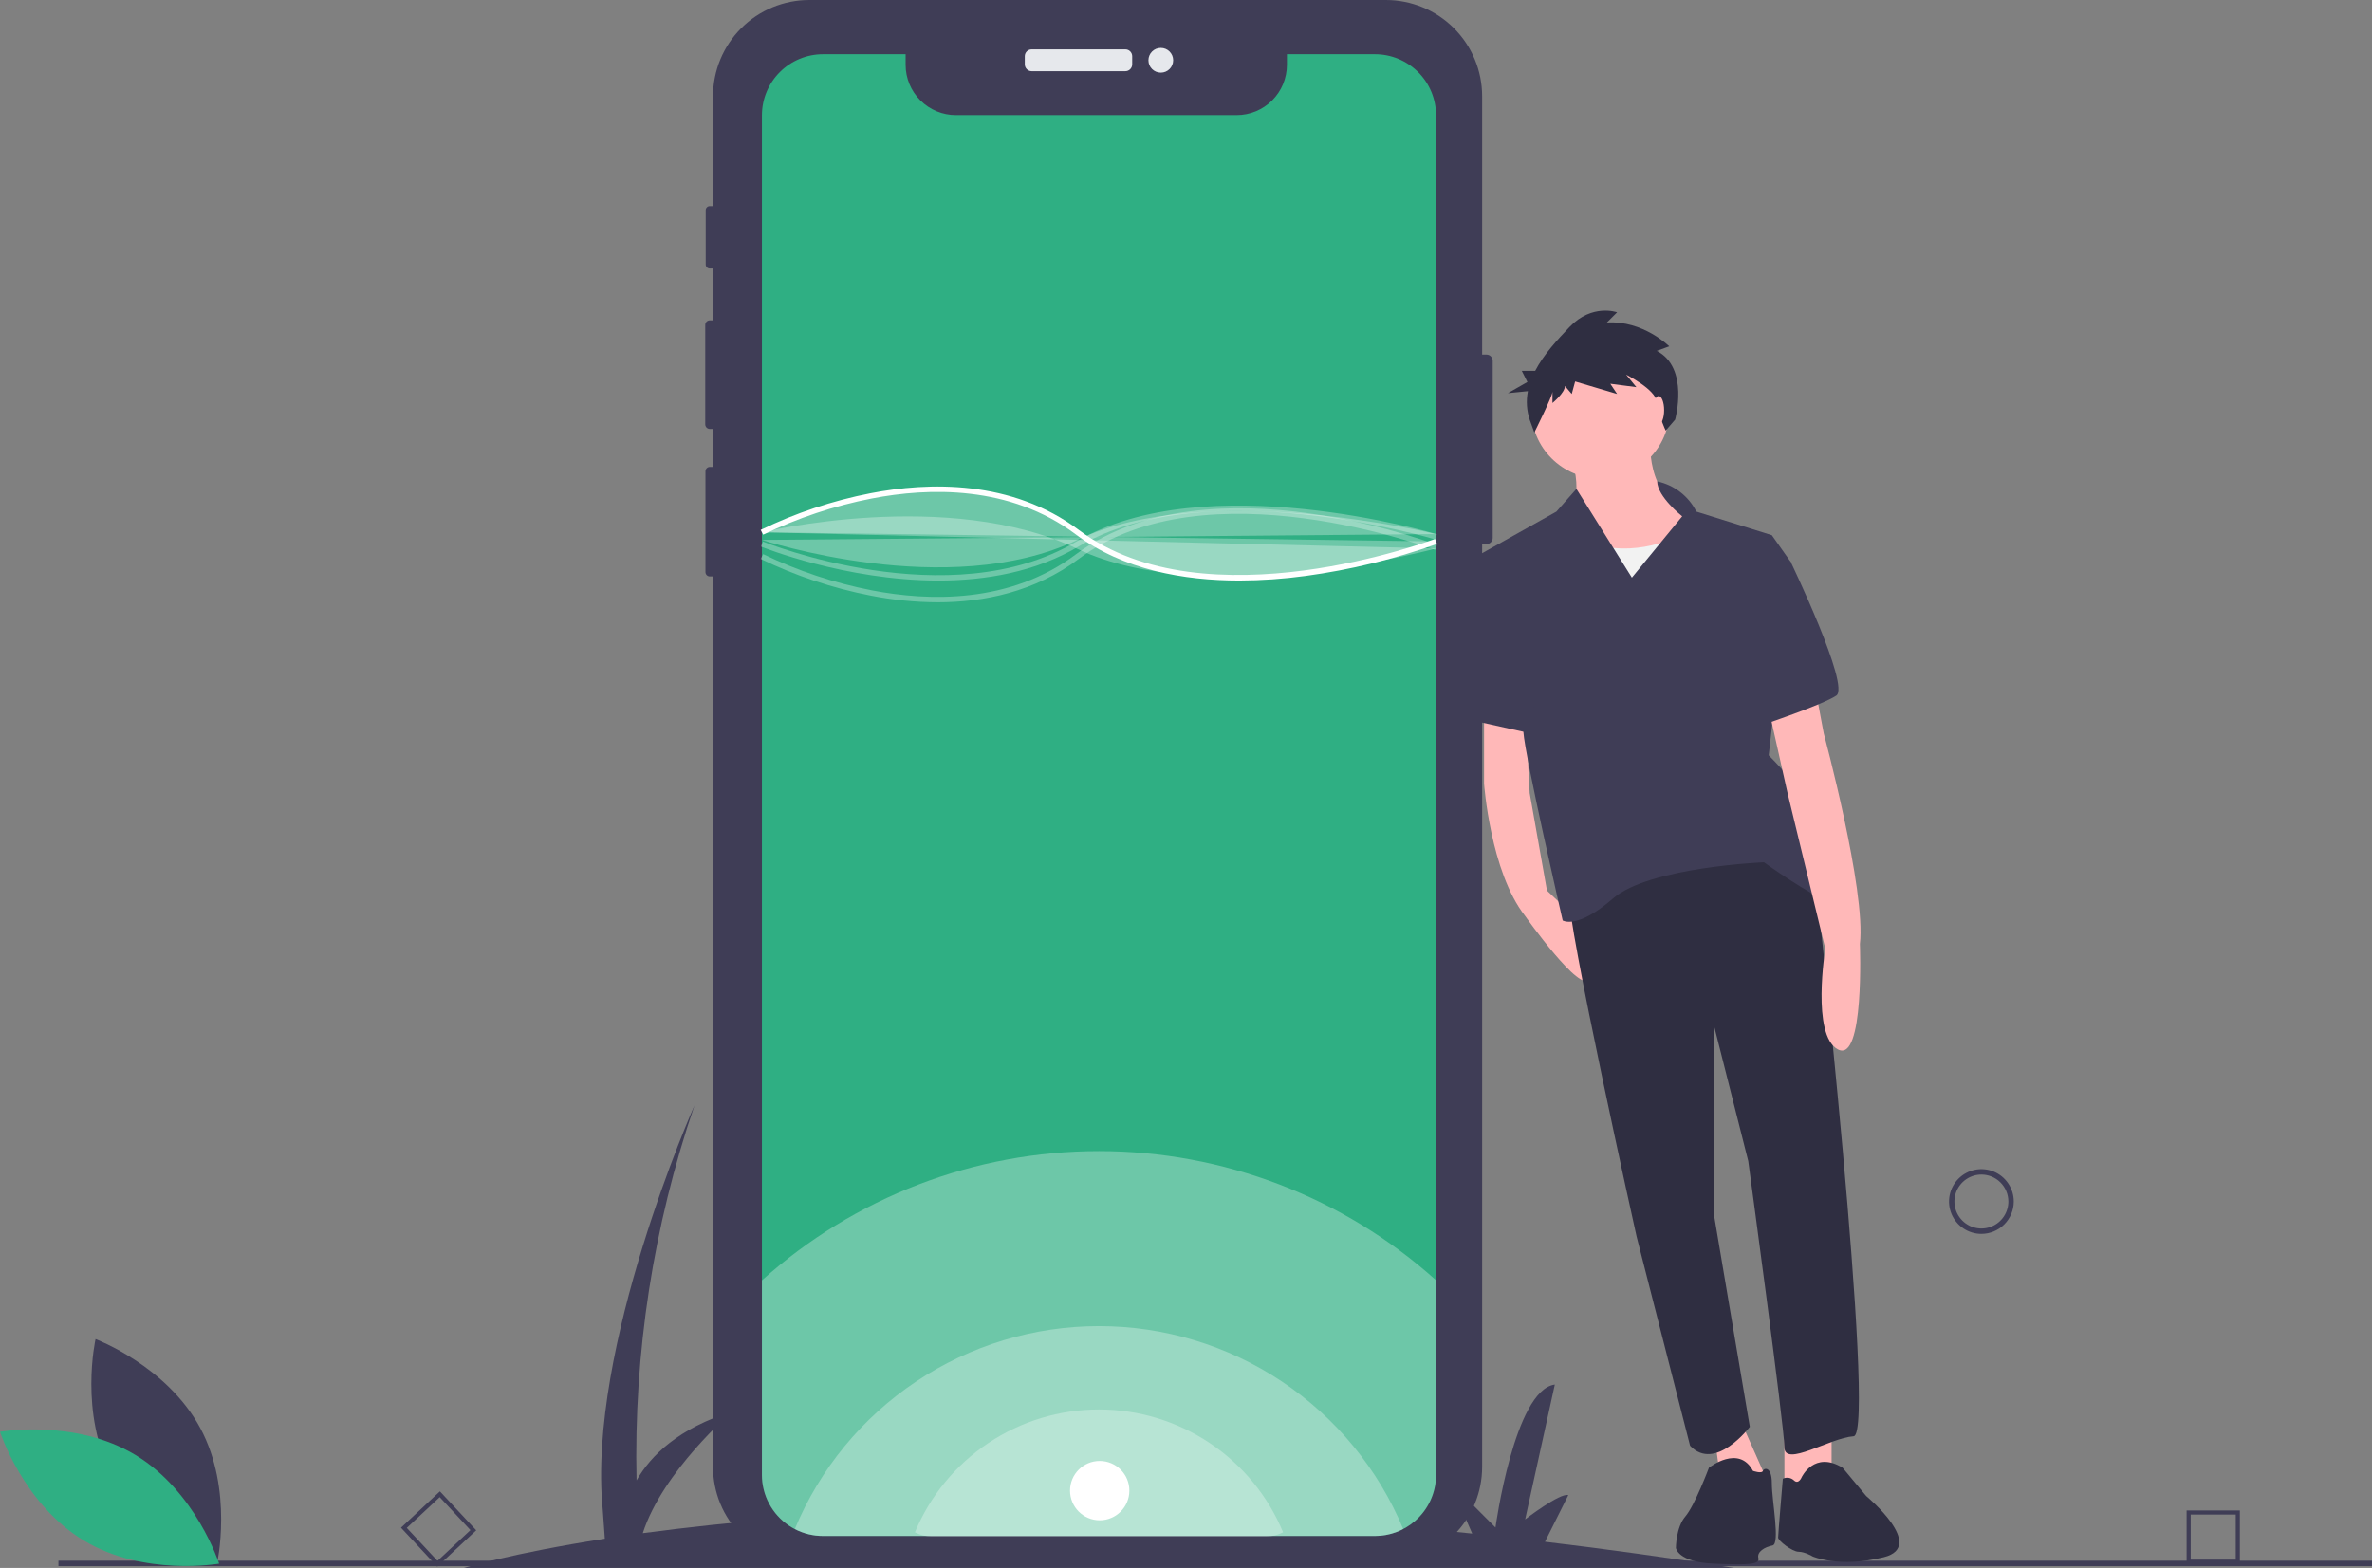 <svg width="304" height="201" viewBox="0 0 304 201" fill="none" xmlns="http://www.w3.org/2000/svg">
<rect x="0" y="0" width="304" height="201" fill="#808080" stroke="none"/>
<g clip-path="url(#clip0)">
<path d="M222.254 201C213.848 199.684 205.766 198.564 198.009 197.641L200.996 191.665C199.959 191.319 195.466 194.777 195.466 194.777L199.268 177.489C194.083 178.181 191.663 195.814 191.663 195.814L185.787 189.936L188.68 196.591C164.94 194.096 144.455 193.317 127.235 193.496L129.792 188.38C128.755 188.035 124.261 191.492 124.261 191.492L128.064 174.205C122.879 174.896 120.459 192.529 120.459 192.529L114.583 186.652L117.647 193.7C105.851 194.043 94.081 194.991 82.383 196.54C84.934 188.59 93.844 180.947 93.844 180.947C86.993 183.079 83.429 186.552 81.584 189.772C81.211 173.437 83.723 157.165 89.005 141.704C89.005 141.704 75.179 172.822 77.253 193.566L77.516 197.251C65.488 199.128 59.452 201 59.452 201H222.254Z" fill="#3F3D56"/>
<path d="M253.94 158.174C253.12 158.174 252.318 157.931 251.636 157.475C250.954 157.019 250.422 156.371 250.108 155.613C249.794 154.855 249.712 154.021 249.872 153.216C250.032 152.411 250.427 151.672 251.007 151.092C251.587 150.511 252.327 150.116 253.131 149.956C253.936 149.796 254.77 149.878 255.528 150.192C256.286 150.506 256.933 151.038 257.389 151.72C257.845 152.403 258.088 153.205 258.088 154.025C258.087 155.125 257.649 156.18 256.872 156.958C256.094 157.736 255.04 158.173 253.94 158.174ZM253.94 150.568C253.257 150.568 252.588 150.771 252.02 151.151C251.452 151.53 251.009 152.07 250.747 152.702C250.485 153.334 250.417 154.029 250.55 154.7C250.684 155.371 251.013 155.987 251.496 156.47C251.98 156.954 252.595 157.283 253.266 157.416C253.936 157.55 254.631 157.481 255.263 157.22C255.895 156.958 256.434 156.515 256.814 155.946C257.194 155.378 257.397 154.709 257.397 154.025C257.396 153.109 257.031 152.23 256.383 151.582C255.735 150.934 254.857 150.569 253.94 150.568Z" fill="#3F3D56"/>
<path d="M287.063 200.456H280.24V193.63H287.063V200.456ZM280.764 199.931H286.538V194.155H280.764V199.931Z" fill="#3F3D56"/>
<path d="M56.045 200.829L51.391 195.838L56.381 191.182L61.035 196.174L56.045 200.829ZM52.133 195.864L56.071 200.087L60.293 196.148L56.355 191.924L52.133 195.864Z" fill="#3F3D56"/>
<path d="M304 200.07H7.491V200.762H304V200.07Z" fill="#3F3D56"/>
<path d="M191.309 46.247V68.956C191.309 69.165 191.225 69.367 191.077 69.515C190.928 69.663 190.727 69.747 190.518 69.748H189.954V188.045C189.954 191.318 188.654 194.458 186.34 196.772C184.026 199.087 180.887 200.388 177.614 200.388H103.718C102.097 200.388 100.493 200.068 98.996 199.448C97.499 198.827 96.139 197.918 94.994 196.772C93.848 195.626 92.94 194.265 92.32 192.768C91.7 191.27 91.381 189.665 91.382 188.045V73.896H90.974C90.826 73.897 90.684 73.838 90.579 73.734C90.474 73.629 90.414 73.488 90.414 73.34V60.416C90.414 60.342 90.428 60.269 90.456 60.201C90.484 60.133 90.526 60.072 90.578 60.02C90.63 59.968 90.691 59.926 90.759 59.898C90.827 59.87 90.9 59.856 90.974 59.856H91.382V54.987H90.97C90.815 54.987 90.666 54.925 90.556 54.815C90.447 54.704 90.386 54.555 90.386 54.4V41.652C90.386 41.497 90.448 41.349 90.558 41.239C90.667 41.13 90.815 41.068 90.97 41.068H91.381V34.422H90.963C90.895 34.423 90.828 34.409 90.765 34.383C90.702 34.357 90.644 34.319 90.596 34.271C90.548 34.223 90.51 34.166 90.484 34.102C90.458 34.039 90.445 33.972 90.445 33.904V26.948C90.444 26.809 90.499 26.677 90.596 26.579C90.693 26.481 90.825 26.426 90.963 26.425H91.381V12.34C91.382 9.067 92.681 5.928 94.995 3.614C97.308 1.3 100.446 0 103.718 1.26293e-10H177.614C180.887 -1.4795e-05 184.025 1.3 186.339 3.614C188.653 5.928 189.953 9.067 189.954 12.34V45.455H190.518C190.727 45.456 190.928 45.539 191.077 45.688C191.225 45.836 191.309 46.037 191.309 46.247Z" fill="#3F3D56"/>
<path d="M144.227 6.33H132.219C131.733 6.33 131.34 6.723 131.34 7.208V8.247C131.34 8.732 131.733 9.125 132.219 9.125H144.227C144.712 9.125 145.105 8.732 145.105 8.247V7.208C145.105 6.723 144.712 6.33 144.227 6.33Z" fill="#E6E8EC"/>
<path d="M148.772 9.313C149.647 9.313 150.357 8.603 150.357 7.727C150.357 6.852 149.647 6.142 148.772 6.142C147.896 6.142 147.186 6.852 147.186 7.727C147.186 8.603 147.896 9.313 148.772 9.313Z" fill="#E6E8EC"/>
<path d="M184.045 14.781V189.068C184.046 190.201 183.801 191.321 183.326 192.35C182.851 193.379 182.157 194.292 181.294 195.025C179.878 196.233 178.077 196.896 176.216 196.896H105.479C104.22 196.898 102.98 196.595 101.863 196.014C101.601 195.88 101.347 195.73 101.103 195.565C100.04 194.847 99.169 193.88 98.567 192.747C97.965 191.614 97.65 190.351 97.65 189.068V14.781C97.65 13.752 97.852 12.734 98.246 11.784C98.639 10.834 99.216 9.97 99.943 9.243C100.67 8.516 101.533 7.939 102.483 7.546C103.433 7.152 104.451 6.95 105.479 6.95H116.066V8.308C116.066 10.019 116.745 11.659 117.954 12.868C119.163 14.077 120.803 14.757 122.513 14.757H158.488C160.198 14.757 161.837 14.077 163.046 12.868C164.255 11.659 164.934 10.019 164.934 8.308V6.95H176.216C177.245 6.949 178.263 7.152 179.213 7.545C180.163 7.939 181.026 8.515 181.753 9.243C182.48 9.97 183.057 10.833 183.45 11.784C183.843 12.734 184.046 13.752 184.045 14.781Z" fill="#2FAF83"/>
<path opacity="0.3" d="M184.045 164.119V189.068C184.046 190.201 183.801 191.321 183.326 192.35C182.851 193.379 182.157 194.292 181.294 195.025C179.878 196.233 178.077 196.896 176.216 196.896H105.479C104.22 196.898 102.98 196.595 101.863 196.014C101.601 195.88 101.347 195.73 101.103 195.565C100.04 194.847 99.169 193.88 98.567 192.747C97.965 191.614 97.65 190.351 97.65 189.068V164.13C109.511 153.464 124.896 147.563 140.846 147.561C156.795 147.56 172.181 153.457 184.045 164.119Z" fill="white"/>
<path opacity="0.3" d="M179.839 196.007C178.722 196.594 177.478 196.899 176.216 196.896H105.479C104.22 196.898 102.98 196.595 101.863 196.014C105.066 188.31 110.477 181.728 117.416 177.097C124.354 172.466 132.508 169.994 140.849 169.993C149.19 169.993 157.344 172.463 164.283 177.093C171.222 181.722 176.635 188.304 179.839 196.007Z" fill="white"/>
<path opacity="0.3" d="M164.443 196.426C163.767 196.781 163.015 196.965 162.251 196.963H119.446C118.685 196.964 117.934 196.781 117.259 196.43C119.196 191.768 122.471 187.785 126.67 184.982C130.868 182.18 135.802 180.684 140.85 180.684C145.897 180.683 150.831 182.178 155.03 184.98C159.229 187.781 162.505 191.764 164.443 196.426Z" fill="white"/>
<path d="M158.843 74.422C151.747 74.422 143.959 73.07 137.88 68.51C129.416 62.16 118.988 62.499 111.731 63.902C106.91 64.841 102.231 66.4 97.81 68.54L97.49 67.927C101.965 65.759 106.701 64.179 111.581 63.226C118.981 61.794 129.623 61.451 138.295 67.957C154.54 80.144 183.63 69.198 183.921 69.087L184.169 69.732C178.714 71.677 173.072 73.051 167.334 73.832C164.52 74.216 161.683 74.413 158.843 74.422Z" fill="white"/>
<path opacity="0.3" d="M97.646 68.233C97.646 68.233 121.496 62.455 138.088 70.367C154.679 78.278 184.059 70.308 184.059 70.308" fill="white"/>
<path opacity="0.3" d="M120.163 77.209C117.281 77.196 114.408 76.909 111.581 76.352C106.701 75.399 101.965 73.819 97.49 71.652L97.81 71.038C102.231 73.178 106.91 74.737 111.731 75.677C118.988 77.079 129.416 77.418 137.88 71.069C146.544 64.569 158.681 64.587 167.334 65.747C173.072 66.527 178.714 67.901 184.169 69.846L183.921 70.492C183.629 70.38 154.541 59.434 138.295 71.621C132.608 75.888 126.074 77.209 120.163 77.209Z" fill="white"/>
<path opacity="0.3" d="M120.28 74.425C108.309 74.425 97.678 70.129 97.518 70.063L97.781 69.424C98.018 69.521 121.662 79.07 137.912 69.446C154.442 59.655 183.851 68.395 184.146 68.484L183.945 69.146C183.653 69.058 154.533 60.405 138.264 70.041C132.712 73.329 126.325 74.425 120.28 74.425Z" fill="white"/>
<path opacity="0.3" d="M97.65 69.212C97.65 69.212 121.496 77.123 138.088 69.212C154.679 61.3 184.045 68.464 184.045 68.464" fill="white"/>
<path d="M190.201 90.378V100.458C190.201 100.458 191.007 111.747 195.441 117.391C195.441 117.391 202.696 127.672 203.704 125.455L202.463 118.154L198.262 114.166L196.046 101.667L195.441 90.378H190.201Z" fill="#FFB8B8"/>
<path d="M234.74 181.497V188.955L228.694 191.173V182.504L234.74 181.497Z" fill="#FFB8B8"/>
<path d="M222.446 180.69L226.477 189.762L220.834 192.181L219.625 183.311L222.446 180.69Z" fill="#FFB8B8"/>
<path d="M232.523 111.142C232.523 111.142 240.584 183.916 237.561 184.117C234.538 184.319 228.694 188.149 228.694 185.528C228.694 182.908 224.059 148.839 224.059 148.839L219.625 131.301V155.492L224.26 182.908C224.26 182.908 219.826 188.754 216.602 185.327L209.75 158.515C209.75 158.515 200.681 117.794 201.084 114.569C201.084 114.569 221.842 96.829 232.523 111.142Z" fill="#2F2E41"/>
<path d="M230.911 189.359C230.911 189.359 232.523 185.932 236.151 188.149L239.174 191.778C239.174 191.778 246.967 198.234 241.437 199.617C235.737 201.042 232.321 199.526 232.321 199.526C232.321 199.526 231.314 198.921 230.508 198.921C229.702 198.921 227.888 197.51 227.888 197.107C227.888 196.704 228.492 189.56 228.492 189.56C228.721 189.449 228.977 189.409 229.229 189.445C229.48 189.481 229.715 189.591 229.903 189.762C230.508 190.367 230.911 189.359 230.911 189.359Z" fill="#2F2E41"/>
<path d="M219.02 188.149C219.02 188.149 222.849 185.125 224.663 188.552C224.663 188.552 225.805 188.955 225.94 188.552C226.074 188.149 227.082 187.948 227.082 190.165C227.082 192.382 228.176 197.913 227.168 198.115C226.161 198.316 225.153 198.921 225.355 199.728C225.556 200.534 224.26 200.648 219.625 200.446C214.99 200.244 214.788 198.43 214.788 198.43C214.788 198.43 214.788 195.809 215.997 194.398C217.206 192.987 219.02 188.149 219.02 188.149Z" fill="#2F2E41"/>
<path d="M211.564 56.108C211.564 56.108 210.556 63.567 217.005 66.187C223.454 68.808 202.696 77.476 200.681 72.437C198.666 67.397 201.084 65.784 201.084 65.784C201.084 65.784 203.099 63.768 201.285 58.325L211.564 56.108Z" fill="#FFB8B8"/>
<path d="M205.115 61.349C210.012 61.349 213.982 57.378 213.982 52.479C213.982 47.581 210.012 43.609 205.115 43.609C200.217 43.609 196.247 47.581 196.247 52.479C196.247 57.378 200.217 61.349 205.115 61.349Z" fill="#FFB8B8"/>
<path d="M215.393 68.606C215.393 68.606 209.347 71.832 203.502 69.413C197.658 66.994 197.859 77.476 197.859 77.476L200.882 85.338L221.842 83.323L220.431 71.227L215.393 68.606Z" fill="#F2F2F2"/>
<path d="M212.389 61.709C213.463 61.937 214.471 62.403 215.34 63.074C216.209 63.744 216.916 64.602 217.408 65.583L227.082 68.606L229.5 72.034L226.679 96.829C226.679 96.829 231.919 101.869 231.919 104.691C231.919 107.513 238.368 117.19 235.143 115.98C231.919 114.771 226.074 110.537 226.074 110.537C226.074 110.537 211.362 111.142 206.727 115.174C202.092 119.205 200.278 117.996 200.278 117.996C200.278 117.996 195.441 97.031 195.239 93.805C195.038 90.58 189.395 71.227 189.395 71.227L199.472 65.583L202.038 62.67L209.145 74.049L215.594 66.187C215.594 66.187 212.408 63.681 212.389 61.709Z" fill="#3F3D56"/>
<path d="M232.523 87.556L233.732 94.007C233.732 94.007 239.174 114.166 238.368 121.02C238.368 121.02 238.972 136.341 235.546 134.526C232.12 132.712 233.934 121.625 233.934 121.625L229.097 101.667L226.477 89.975L232.523 87.556Z" fill="#FFB8B8"/>
<path d="M227.485 70.824L229.5 72.034C229.5 72.034 237.158 87.959 235.345 89.169C233.531 90.378 225.671 92.999 225.671 92.999L227.485 70.824Z" fill="#3F3D56"/>
<path d="M194.232 71.227L189.496 71.126L188.387 73.041L189.798 92.596L197.053 94.208L194.232 71.227Z" fill="#3F3D56"/>
<path d="M212.335 44.978L213.934 44.396C213.934 44.396 210.592 41.053 205.942 41.344L207.25 40.036C207.25 40.036 204.053 38.873 201.147 41.925C199.62 43.53 197.852 45.416 196.75 47.54H195.039L195.753 48.97L193.253 50.399L195.819 50.142C195.576 51.376 195.66 52.652 196.062 53.843L196.643 55.442C196.643 55.442 198.968 50.791 198.968 50.21V51.663C198.968 51.663 200.566 50.355 200.566 49.483L201.438 50.501L201.874 48.902L207.25 50.501L206.378 49.193L209.72 49.629L208.412 48.03C208.412 48.03 212.19 49.919 212.335 51.518C212.481 53.117 213.478 55.201 213.478 55.201L214.687 53.79C214.687 53.79 216.549 47.158 212.335 44.978Z" fill="#2F2E41"/>
<path d="M212.571 54.394C212.961 54.394 213.277 53.582 213.277 52.58C213.277 51.578 212.961 50.766 212.571 50.766C212.182 50.766 211.866 51.578 211.866 52.58C211.866 53.582 212.182 54.394 212.571 54.394Z" fill="#FFB8B8"/>
<path d="M14.391 189.129C18.687 197.098 27.804 200.519 27.804 200.519C27.804 200.519 29.957 191.02 25.661 183.051C21.365 175.081 12.247 171.66 12.247 171.66C12.247 171.66 10.095 181.16 14.391 189.129Z" fill="#3F3D56"/>
<path d="M17.344 186.507C25.099 191.175 28.086 200.446 28.086 200.446C28.086 200.446 18.499 202.149 10.743 197.482C2.987 192.814 0 183.543 0 183.543C0 183.543 9.588 181.84 17.344 186.507Z" fill="#2FAF83"/>
<path opacity="0.3" d="M97.65 68.233C97.65 68.233 121.496 55.786 138.088 68.233C154.679 80.68 184.045 69.409 184.045 69.409" fill="white"/>
<path d="M140.939 194.889C143.039 194.889 144.741 193.186 144.741 191.086C144.741 188.985 143.039 187.282 140.939 187.282C138.839 187.282 137.137 188.985 137.137 191.086C137.137 193.186 138.839 194.889 140.939 194.889Z" fill="white"/>
</g>
<defs>
<clipPath id="clip0">
<rect width="304" height="201" fill="white"/>
</clipPath>
</defs>
</svg>
